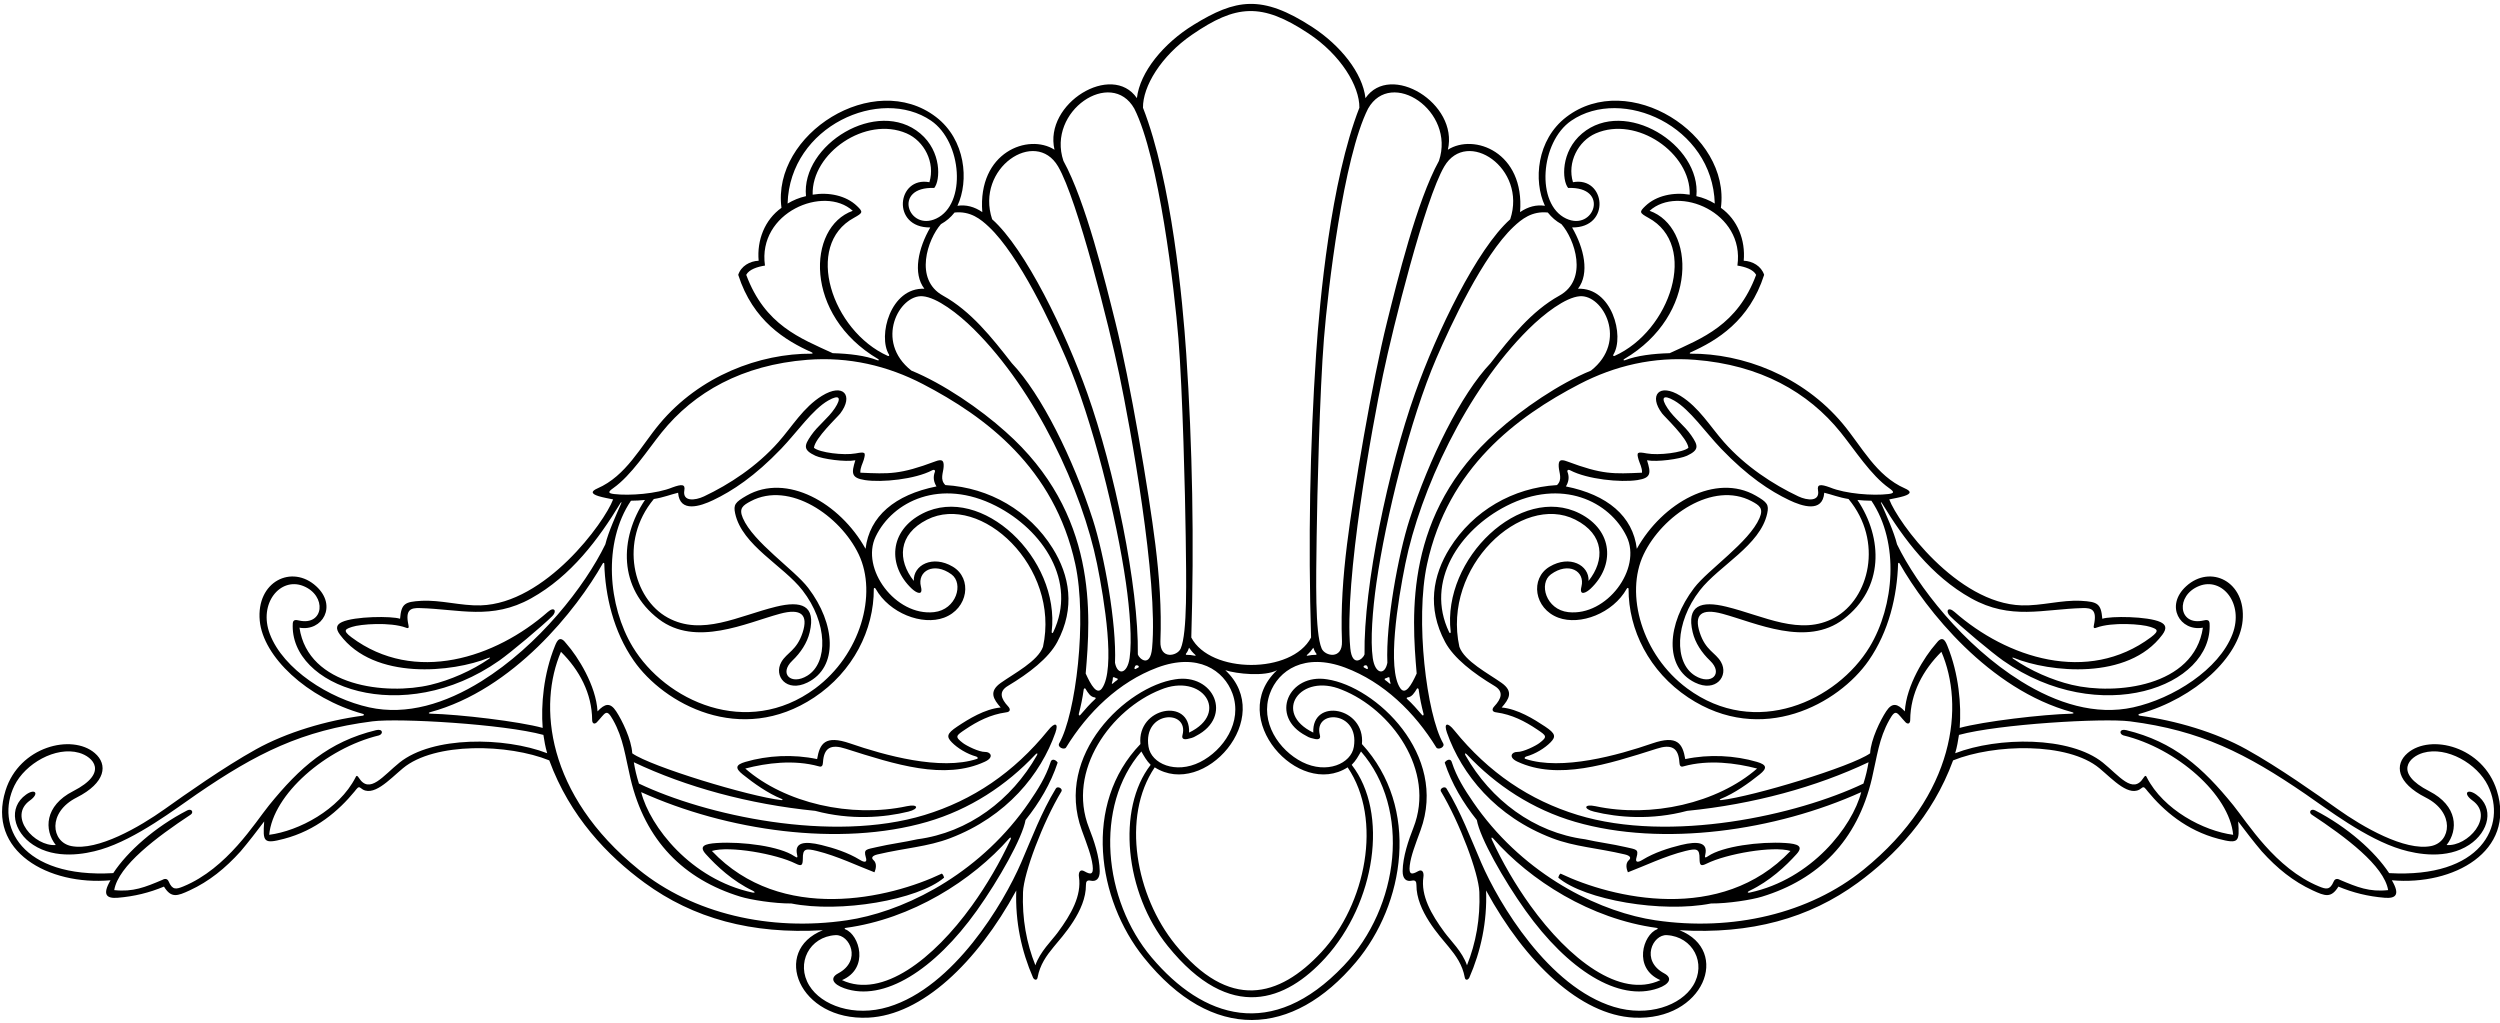 <?xml version="1.0" encoding="UTF-8"?>
<svg xmlns="http://www.w3.org/2000/svg" xmlns:xlink="http://www.w3.org/1999/xlink" width="528pt" height="216pt" viewBox="0 0 528 216" version="1.1">
<g id="surface1">
<path style=" stroke:none;fill-rule:nonzero;fill:rgb(0%,0%,0%);fill-opacity:1;" d="M 527.328 166.949 C 524.406 157.625 513.305 154.926 508.488 159.047 C 505.656 161.469 506.168 165.328 512.312 168.438 C 518.535 171.582 517.688 177.859 513.426 178.691 C 507.883 179.773 499.008 174.652 493.699 170.871 C 489.402 167.809 481.246 162.043 474.449 158.266 C 467.973 154.66 459.488 152.152 451.906 151.156 C 451.559 151.109 451.535 150.855 451.863 150.766 C 463.773 147.434 472.938 138.641 473.641 131.094 C 474.41 122.785 466.832 119.129 461.711 123.82 C 457.176 127.973 460.457 133.422 465.254 132.566 C 463.402 145.047 446.816 146.844 437.586 144.641 C 433.414 143.645 428.84 141.652 425.195 139.129 C 424.898 138.926 424.965 138.797 425.316 138.941 C 432.812 141.996 449.465 143.777 456.691 134.051 C 457.707 132.688 457.426 131.91 456.273 131.375 C 453.629 130.148 445.73 130.086 444.008 130.684 C 443.742 127.484 443.008 127.094 439.531 126.895 C 435.426 126.664 431.172 127.98 426.988 127.855 C 413.297 127.445 400.859 110.387 399.008 105.477 C 399.992 105.27 401.117 105.082 402.086 104.785 C 403.746 104.27 403.625 103.723 402.312 103.148 C 396.234 100.492 393.234 94.344 389.203 89.516 C 380.711 79.344 368.027 74.633 357.035 74.695 C 356.82 74.695 356.828 74.516 357.047 74.418 C 362.629 71.922 369.48 67.77 372.586 58.047 C 371.996 56.203 370.137 55.141 368.273 55.066 C 368.664 50.715 366.98 46.402 363.453 43.895 C 365.516 28.297 343.945 14.652 330.812 24.711 C 324.547 29.508 323.82 38.199 326.289 43.465 C 324.484 43.191 322.734 43.641 321.039 44.797 C 322.039 32.09 311.277 28.109 305.789 31.625 C 308.078 21.824 293.625 13.082 288.387 20.727 C 287.773 15.402 283.109 9.586 277.152 5.711 C 266.438 -1.262 260.934 -0.188 252.066 5.258 C 245.77 9.125 240.75 15.191 240.113 20.727 C 234.875 13.082 220.422 21.824 222.711 31.625 C 217.223 28.109 206.465 32.09 207.461 44.797 C 205.766 43.641 204.016 43.191 202.211 43.465 C 204.68 38.199 203.953 29.508 197.688 24.711 C 184.555 14.652 162.984 28.297 165.047 43.895 C 161.52 46.402 159.836 50.715 160.227 55.066 C 158.363 55.141 156.504 56.203 155.914 58.047 C 159.02 67.77 165.871 71.922 171.453 74.418 C 171.672 74.516 171.68 74.695 171.465 74.695 C 160.473 74.633 147.789 79.344 139.297 89.516 C 135.266 94.344 132.266 100.492 126.188 103.148 C 124.875 103.723 124.754 104.27 126.414 104.785 C 127.383 105.082 128.508 105.27 129.492 105.477 C 127.641 110.387 115.203 127.445 101.512 127.855 C 97.328 127.98 93.074 126.664 88.969 126.895 C 85.492 127.094 84.758 127.484 84.492 130.684 C 82.77 130.086 74.871 130.148 72.227 131.375 C 71.074 131.91 70.793 132.688 71.805 134.051 C 79.035 143.777 95.688 141.996 103.184 138.941 C 103.535 138.797 103.602 138.926 103.305 139.129 C 99.66 141.652 95.086 143.645 90.914 144.641 C 81.684 146.844 65.098 145.047 63.246 132.566 C 68.043 133.422 71.324 127.973 66.789 123.82 C 61.668 119.129 54.09 122.785 54.859 131.094 C 55.562 138.641 64.727 147.434 76.637 150.766 C 76.965 150.855 76.941 151.109 76.594 151.156 C 69.012 152.152 60.527 154.66 54.047 158.266 C 47.254 162.043 39.098 167.809 34.801 170.871 C 29.492 174.652 20.617 179.773 15.074 178.691 C 10.812 177.859 9.965 171.582 16.188 168.438 C 22.332 165.328 22.844 161.469 20.012 159.047 C 15.195 154.926 4.094 157.625 1.172 166.949 C -2.848 179.785 10.277 187.082 23.34 185.914 C 21.527 189.016 22.535 189.797 24.863 189.609 C 28.367 189.328 31.562 188.531 34.629 187.25 C 36.168 189.746 37.445 189.258 40.066 188.047 C 44.16 186.156 47.582 183.391 50.82 179.801 C 52.426 177.918 54.348 175.41 55.797 173.488 C 55.477 177.832 55.664 178.289 59.945 177.168 C 66.758 175.387 71.555 171.203 74.879 167.164 C 75.445 166.477 75.68 166.004 76.172 166.426 C 78.699 168.598 82.211 164.656 85.094 162.258 C 91.805 156.676 107.422 157.117 116.008 160.594 C 120.371 172.477 128.34 180.742 136.129 186.438 C 146.402 193.953 158.734 197.359 173.789 196.461 C 162.863 200.793 168.652 215.637 183.398 214.926 C 194.68 214.387 206.32 203.359 214.637 188.07 C 214.398 194.695 215.734 200.891 218.203 206.535 C 218.598 207.125 219.062 206.992 219.145 206.418 C 219.637 203.758 220.992 201.859 222.539 199.984 C 224.422 197.699 229.383 192.348 229.348 186.926 C 229.344 186.203 229.559 185.824 230.328 185.996 C 231.48 186.254 232.277 185.621 232.262 183.984 C 232.23 180.957 231.016 177.426 230 174.855 C 225.199 162.699 234.754 149.766 245.086 145.68 C 253.863 141.992 259.863 150.523 251.133 154.723 C 251.473 147.305 240.117 149.316 240.859 157.145 C 228.629 169.852 231.762 190 241.578 202.227 C 256.059 220.262 273.035 219.062 286.379 203.199 C 296.66 190.977 299.996 170.625 287.641 157.145 C 288.383 149.316 277.027 147.305 277.367 154.723 C 268.637 150.523 274.637 141.992 283.414 145.68 C 293.746 149.766 303.301 162.699 298.5 174.855 C 297.484 177.426 296.27 180.957 296.238 183.984 C 296.223 185.621 297.02 186.254 298.172 185.996 C 298.941 185.824 299.156 186.203 299.152 186.926 C 299.117 192.348 304.078 197.699 305.965 199.984 C 307.508 201.859 308.863 203.758 309.355 206.418 C 309.438 206.992 309.902 207.125 310.297 206.535 C 312.766 200.891 314.102 194.695 313.863 188.07 C 322.18 203.359 333.82 214.387 345.102 214.926 C 359.848 215.637 365.637 200.793 354.711 196.461 C 369.766 197.359 382.098 193.953 392.371 186.438 C 400.16 180.742 408.129 172.477 412.492 160.594 C 421.078 157.117 436.695 156.676 443.406 162.258 C 446.289 164.656 449.801 168.598 452.328 166.426 C 452.82 166.004 453.055 166.477 453.621 167.164 C 456.945 171.203 461.742 175.387 468.555 177.168 C 472.836 178.289 473.023 177.832 472.703 173.488 C 474.152 175.41 476.074 177.918 477.68 179.801 C 480.914 183.391 484.34 186.156 488.434 188.047 C 491.055 189.258 492.332 189.746 493.871 187.25 C 496.938 188.531 500.133 189.328 503.637 189.609 C 505.965 189.797 506.973 189.016 505.16 185.914 C 518.223 187.082 531.348 179.785 527.328 166.949 Z M 416.32 126.367 C 424.668 131.016 431.449 128.645 439.883 128.426 C 441.695 128.383 442.953 128.703 442.238 131.992 C 442.125 132.512 442.156 132.816 442.754 132.566 C 446.105 131.328 452.41 131.809 454.148 132.402 C 455.457 132.848 456.281 133.094 454.281 134.586 C 440.902 144.582 423.801 138.922 412.789 129.234 C 411.41 128.02 410.836 129.094 411.832 130.098 C 413.871 132.148 420.734 137.891 423.055 139.516 C 443.438 153.812 467.449 145.023 466.664 131.625 C 466.586 130.793 465.93 130.918 465.387 131.043 C 460.043 132.273 459.395 125.754 464.473 123.754 C 469.312 121.844 473.973 127.441 471.504 133.918 C 468.664 141.383 458.977 147.531 450.535 149.395 C 442.617 151.145 434.395 148.586 426.84 143.887 C 414.688 136.32 404.934 123.793 400.652 114.965 C 400.004 112.305 398.324 108.664 397.344 106.414 C 397.137 105.945 397.27 105.938 397.527 106.355 C 402.055 113.812 407.871 121.664 416.32 126.367 Z M 335.953 124.309 C 341.008 119.523 340.824 112.078 333.617 108.434 C 321.195 102.148 304.551 117.938 306.383 133.406 C 306.426 133.754 306.203 133.824 306.055 133.516 C 300.926 122.82 308.266 111.891 318.164 106.848 C 329.863 100.891 339.965 105.875 343.547 113.309 C 346.82 120.105 339.352 130.172 331.234 129.285 C 326.492 128.766 324.918 123.223 327.555 121.301 C 331.254 118.598 334.832 120.59 334 123.895 C 333.473 125.992 335.023 125.191 335.953 124.309 Z M 330.719 102.734 C 331.234 101.891 331.516 100.863 331.055 99.664 C 330.926 99.336 331.191 99.09 331.641 99.336 C 335.25 101.227 342.227 101.941 345.82 101.395 C 348.793 100.941 348.676 99.887 347.852 97.207 C 349.945 97.625 354.797 96.949 356.293 96.25 C 358.934 95.016 358.66 94.102 357.215 91.988 C 355.73 89.82 353.637 88.402 352.191 86.23 C 350.723 84.027 351.156 83.199 353.605 84.605 C 356.887 86.488 360.184 91.297 363.484 94.742 C 369.109 100.609 373.82 103.691 377.891 105.633 C 380.582 106.918 384.957 108.379 385.285 104.066 C 386.777 104.418 388.387 105.074 390.41 105.391 C 397.836 114.34 394.766 126.441 387.484 130.441 C 380.246 134.418 372.578 130.09 364.609 128.137 C 359.273 126.832 356.137 127.797 357.492 133.527 C 358.027 135.793 359.418 137.867 361.152 139.523 C 364.07 142.301 361.395 144.801 357.992 142.707 C 353.535 139.965 353.703 131.516 359.008 124.684 C 363.07 119.449 371.773 115.191 373.234 108.445 C 373.633 106.598 373.254 106.078 370.82 104.68 C 362.387 99.84 351.121 106.18 345.695 115.906 C 344.871 109.031 339.496 104.488 330.719 102.734 Z M 347.145 117.07 C 351.023 108.938 361.766 101.504 369.953 105.859 C 371.594 106.734 372.5 107.344 371.613 109.41 C 369.426 114.527 360.781 120.27 357.805 124.168 C 352.023 131.746 351.398 140.93 357.98 144.156 C 362.379 146.316 365.172 142.77 363.469 139.805 C 362.309 137.789 360.227 137.41 358.988 133.605 C 357.758 129.84 359.266 128.402 363.801 129.633 C 370.902 131.559 381.555 136.711 389.363 130.762 C 397.895 124.266 397.723 113.703 392.285 105.59 C 393.234 105.684 394.086 105.746 395.242 105.754 C 401.234 114.641 400.074 128.012 394.867 136.629 C 388.004 147.98 370.762 156.082 356.332 145.398 C 346.785 138.332 343.125 125.492 347.145 117.07 Z M 366.938 56.09 C 368.535 56.34 370.285 56.891 370.898 58.047 C 366.938 68.691 359.484 71.426 352.633 74.59 C 349.137 74.691 345.734 75.09 343.172 76.086 C 342.828 76.18 342.789 75.98 343.066 75.816 C 358.75 66.562 358.078 47.965 348.398 44.523 C 354.461 39.016 368.559 44.848 366.938 56.09 Z M 333.27 60.984 C 335.754 57.758 334.57 52.422 332.023 48.039 C 340.336 48.141 339.086 37.191 332.211 38.484 C 330.945 34.324 333.297 29.785 337.027 28.168 C 345.68 24.414 357.125 32.336 356.867 41.113 C 353.438 40.539 349.801 41.305 347.504 43.508 C 346.184 44.773 346.234 44.941 348.133 45.996 C 358.828 51.785 352.777 69.902 340.996 75.168 C 340.773 75.266 340.617 75.098 340.742 74.895 C 343.16 70.984 340.43 60.676 333.27 60.984 Z M 299.203 142.246 C 298.059 144.77 296.809 146.871 295.75 145.367 C 292.891 141.293 295.234 126.828 296.809 119.066 C 299.934 103.684 309.613 82.613 322.844 69.5 C 326.141 66.234 330.629 62.809 333.637 62.566 C 338.578 62.164 343.887 72.086 336.012 78.273 C 329.309 81.02 321.508 86.348 316.137 91.172 C 296.598 108.449 298.137 129.84 299.203 142.246 Z M 299.617 145.602 C 299.883 147.516 300.223 149.105 300.648 150.75 C 300.727 151.051 300.531 151.227 300.355 151.02 C 299.344 149.844 298.27 148.609 297.141 147.586 C 297.02 147.477 297.125 147.309 297.281 147.293 C 298.188 147.207 298.711 146.348 299.258 145.445 C 299.352 145.293 299.59 145.402 299.617 145.602 Z M 331.852 25.492 C 342.523 18.188 361.688 26.59 362.16 42.992 C 360.984 42.289 359.734 41.758 358.277 41.426 C 359.34 30.559 343.188 20.57 334.141 28.188 C 329.602 32.012 329.871 38.086 331.191 39.699 C 340.074 39.355 336.699 48.965 330.754 46.156 C 324.324 43.121 325.301 29.98 331.852 25.492 Z M 326.895 44.883 C 327.77 45.961 328.57 46.66 329.781 47.344 C 332.562 50.5 335.523 59.016 329.336 62.441 C 323.43 65.711 319.043 71.273 314.805 76.703 C 308.574 83.246 301.824 96.91 297.691 109.742 C 295.297 117.184 292.656 131.617 293.012 139.984 C 292.473 142.723 290.422 142.379 289.93 139 C 289.387 135.277 289.887 128.805 290.699 123.129 C 292.652 109.445 297.789 88.594 303.355 75.68 C 306.41 68.598 313.215 53.98 319.652 47.906 C 321.379 46.277 323.535 44.539 326.895 44.883 Z M 293.441 144.332 C 293.105 144.039 292.812 143.801 292.523 143.609 C 292.398 143.523 292.41 143.336 292.535 143.297 C 292.746 143.238 292.949 143.16 293.145 143.055 C 293.262 142.992 293.461 143.035 293.461 143.141 C 293.457 143.465 293.516 143.816 293.637 144.141 C 293.746 144.434 293.645 144.508 293.441 144.332 Z M 318.961 46.309 C 311.941 52.547 303.461 70.086 298.848 83.094 C 293.203 99 287.988 123.742 288.188 138.211 C 287.93 139.117 285.582 141.148 285.18 136.891 C 283.836 122.652 289.844 89.895 292.098 79.145 C 294.188 69.164 300.922 42.16 305.031 35.156 C 309.828 26.98 322.535 35.516 318.961 46.309 Z M 288.664 141.293 C 288.484 141.176 288.301 141.102 288.109 140.992 C 287.914 140.922 287.934 140.637 288.199 140.551 C 288.438 140.441 288.707 140.547 288.75 140.668 C 288.797 140.793 288.848 140.914 288.898 141.035 C 288.965 141.184 288.797 141.375 288.664 141.293 Z M 288.938 22.941 C 293.785 14.34 307.445 23.41 303.906 33.977 C 299.203 42.516 295.074 59.469 292.934 68.039 C 289.832 80.461 285.852 103.949 284.488 114.996 C 283.656 121.746 283.148 128.539 283.422 135.441 C 283.574 139.367 279.832 138.602 279.133 136.965 C 277.703 133.629 277.961 122.508 278.078 113.289 C 278.188 104.664 278.727 82.527 279.621 71.48 C 280.445 61.262 283.715 33.266 288.938 22.941 Z M 277.934 138.301 C 277.387 138.289 276.73 138.359 276.137 138.488 C 275.98 138.523 275.934 138.41 276.051 138.309 C 276.594 137.844 277.047 137.281 277.371 136.797 C 277.531 137.281 277.715 137.684 277.992 138.016 C 278.086 138.129 278.066 138.305 277.934 138.301 Z M 251.742 7.34 C 261.055 0.941 266.438 0.496 276.336 7.051 C 283.164 11.574 287.156 18.18 287.102 22.754 C 281.035 38.289 278.715 63.547 277.965 74.719 C 276.656 94.293 276.281 114.305 276.898 134.645 C 272.844 142.406 255.617 142.328 251.602 134.645 C 252.219 114.305 251.844 94.293 250.535 74.719 C 249.785 63.547 247.465 38.289 241.398 22.754 C 241.344 18.277 245.172 11.852 251.742 7.34 Z M 269.711 141.547 C 258.953 151.617 274.234 168.727 284.621 162.062 C 292.113 173.117 288.426 191.051 279.078 201.098 C 270.121 210.727 259.609 213.531 248.223 199.488 C 239.906 189.227 236.773 172.547 243.879 162.062 C 254.266 168.727 269.547 151.617 258.789 141.547 C 261.18 142.32 267.074 142.949 269.711 141.547 Z M 252.363 138.488 C 251.77 138.359 251.113 138.289 250.566 138.301 C 250.434 138.305 250.414 138.129 250.508 138.016 C 250.789 137.684 250.969 137.281 251.129 136.797 C 251.453 137.281 251.91 137.844 252.449 138.309 C 252.566 138.41 252.52 138.523 252.363 138.488 Z M 239.566 22.941 C 244.785 33.266 248.055 61.262 248.879 71.48 C 249.773 82.527 250.312 104.664 250.422 113.289 C 250.539 122.508 250.797 133.629 249.367 136.965 C 248.668 138.602 244.926 139.367 245.078 135.441 C 245.352 128.539 244.844 121.746 244.012 114.996 C 242.648 103.949 238.668 80.461 235.566 68.039 C 233.426 59.469 229.297 42.516 224.594 33.977 C 221.055 23.41 234.715 14.34 239.566 22.941 Z M 223.469 35.156 C 227.578 42.16 234.312 69.164 236.402 79.145 C 238.656 89.895 244.664 122.652 243.32 136.891 C 242.918 141.148 240.57 139.117 240.312 138.211 C 240.512 123.742 235.297 99 229.652 83.094 C 225.039 70.086 216.559 52.547 209.539 46.309 C 205.965 35.516 218.672 26.98 223.469 35.156 Z M 240.391 140.992 C 240.199 141.102 240.016 141.176 239.836 141.293 C 239.703 141.375 239.535 141.184 239.602 141.035 C 239.652 140.914 239.703 140.793 239.75 140.668 C 239.793 140.547 240.066 140.441 240.301 140.551 C 240.566 140.637 240.586 140.922 240.391 140.992 Z M 208.848 47.906 C 215.285 53.98 222.09 68.598 225.145 75.68 C 230.711 88.594 235.848 109.445 237.801 123.129 C 238.613 128.805 239.113 135.277 238.57 139 C 238.078 142.379 236.027 142.723 235.488 139.984 C 235.844 131.617 233.203 117.184 230.809 109.742 C 226.676 96.91 219.926 83.246 213.695 76.703 C 209.457 71.273 205.07 65.711 199.164 62.441 C 192.977 59.016 195.938 50.5 198.719 47.344 C 199.93 46.66 200.73 45.961 201.605 44.883 C 204.965 44.539 207.121 46.277 208.848 47.906 Z M 235.977 143.609 C 235.688 143.801 235.395 144.039 235.059 144.332 C 234.855 144.508 234.754 144.434 234.863 144.141 C 234.984 143.816 235.043 143.465 235.039 143.141 C 235.039 143.035 235.238 142.992 235.355 143.055 C 235.551 143.16 235.754 143.238 235.965 143.297 C 236.09 143.336 236.102 143.523 235.977 143.609 Z M 229.297 142.246 C 230.363 129.84 231.902 108.449 212.363 91.172 C 206.992 86.348 199.191 81.02 192.488 78.273 C 184.613 72.086 189.922 62.164 194.863 62.566 C 197.871 62.809 202.359 66.234 205.652 69.5 C 218.887 82.613 228.566 103.684 231.691 119.066 C 233.266 126.828 235.609 141.293 232.75 145.367 C 231.691 146.871 230.441 144.77 229.297 142.246 Z M 231.359 147.586 C 230.23 148.609 229.156 149.844 228.145 151.02 C 227.969 151.227 227.773 151.051 227.852 150.75 C 228.277 149.105 228.617 147.516 228.883 145.602 C 228.91 145.402 229.148 145.293 229.242 145.445 C 229.789 146.348 230.312 147.207 231.219 147.293 C 231.375 147.309 231.48 147.477 231.359 147.586 Z M 187.758 74.895 C 187.883 75.098 187.727 75.266 187.504 75.168 C 175.723 69.902 169.672 51.785 180.367 45.996 C 182.266 44.941 182.316 44.773 180.996 43.508 C 178.699 41.305 175.062 40.539 171.633 41.113 C 171.375 32.336 182.82 24.414 191.473 28.168 C 195.203 29.785 197.555 34.324 196.289 38.484 C 189.414 37.191 188.164 48.141 196.477 48.039 C 193.93 52.422 192.746 57.758 195.23 60.984 C 188.07 60.676 185.34 70.984 187.758 74.895 Z M 196.648 25.492 C 203.199 29.98 204.176 43.121 197.746 46.156 C 191.801 48.965 188.426 39.355 197.309 39.699 C 198.629 38.086 198.898 32.012 194.359 28.188 C 185.312 20.57 169.16 30.559 170.223 41.426 C 168.766 41.758 167.516 42.289 166.34 42.992 C 166.812 26.59 185.977 18.188 196.648 25.492 Z M 157.602 58.047 C 158.215 56.891 159.965 56.34 161.562 56.09 C 159.945 44.848 174.039 39.016 180.102 44.523 C 170.422 47.965 169.75 66.562 185.434 75.816 C 185.711 75.98 185.672 76.18 185.328 76.086 C 182.766 75.09 179.363 74.691 175.867 74.59 C 169.016 71.426 161.562 68.691 157.602 58.047 Z M 56.996 133.918 C 54.527 127.441 59.188 121.844 64.027 123.754 C 69.102 125.754 68.457 132.273 63.113 131.043 C 62.57 130.918 61.914 130.793 61.836 131.625 C 61.051 145.023 85.062 153.812 105.445 139.516 C 107.766 137.891 114.629 132.148 116.668 130.098 C 117.664 129.094 117.09 128.02 115.711 129.234 C 104.699 138.922 87.598 144.582 74.219 134.586 C 72.219 133.094 73.043 132.848 74.352 132.402 C 76.09 131.809 82.395 131.328 85.746 132.566 C 86.344 132.816 86.375 132.512 86.262 131.992 C 85.543 128.703 86.801 128.383 88.617 128.426 C 97.051 128.645 103.832 131.016 112.18 126.367 C 120.629 121.664 126.445 113.812 130.973 106.355 C 131.23 105.938 131.363 105.945 131.156 106.414 C 130.176 108.664 128.496 112.305 127.848 114.965 C 123.566 123.793 113.812 136.32 101.66 143.887 C 94.105 148.586 85.883 151.145 77.965 149.395 C 69.523 147.531 59.836 141.383 56.996 133.918 Z M 172.207 96.25 C 173.703 96.949 178.555 97.625 180.648 97.207 C 179.824 99.887 179.707 100.941 182.68 101.395 C 186.273 101.941 193.25 101.227 196.859 99.336 C 197.309 99.09 197.574 99.336 197.445 99.664 C 196.984 100.863 197.266 101.891 197.781 102.734 C 189.004 104.488 183.629 109.031 182.805 115.906 C 177.379 106.18 166.113 99.84 157.68 104.68 C 155.246 106.078 154.867 106.598 155.266 108.445 C 156.727 115.191 165.43 119.449 169.492 124.684 C 174.797 131.516 174.965 139.965 170.508 142.707 C 167.105 144.801 164.43 142.301 167.348 139.523 C 169.082 137.867 170.473 135.793 171.008 133.527 C 172.363 127.797 169.227 126.832 163.891 128.137 C 155.922 130.09 148.254 134.418 141.016 130.441 C 133.734 126.441 130.664 114.34 138.09 105.391 C 140.113 105.074 141.723 104.418 143.215 104.066 C 143.543 108.379 147.918 106.918 150.609 105.633 C 154.68 103.691 159.391 100.609 165.016 94.742 C 168.316 91.297 171.613 86.488 174.895 84.605 C 177.344 83.199 177.777 84.027 176.309 86.23 C 174.863 88.402 172.77 89.82 171.285 91.988 C 169.84 94.102 169.566 95.016 172.207 96.25 Z M 194.883 108.434 C 187.676 112.078 187.492 119.523 192.547 124.309 C 193.477 125.191 195.027 125.992 194.5 123.895 C 193.668 120.59 197.246 118.598 200.945 121.301 C 203.582 123.223 202.008 128.766 197.266 129.285 C 189.148 130.172 181.68 120.105 184.953 113.309 C 188.535 105.875 198.637 100.891 210.336 106.848 C 220.234 111.891 227.574 122.82 222.445 133.516 C 222.297 133.824 222.074 133.754 222.117 133.406 C 223.949 117.938 207.305 102.148 194.883 108.434 Z M 139.137 130.762 C 146.945 136.711 157.598 131.559 164.699 129.633 C 169.234 128.402 170.742 129.84 169.512 133.605 C 168.273 137.41 166.191 137.789 165.031 139.805 C 163.328 142.77 166.121 146.316 170.52 144.156 C 177.102 140.93 176.477 131.746 170.695 124.168 C 167.719 120.27 159.074 114.527 156.887 109.41 C 156 107.344 156.906 106.734 158.547 105.859 C 166.734 101.504 177.477 108.938 181.355 117.07 C 185.375 125.492 181.715 138.332 172.168 145.398 C 157.738 156.082 140.496 147.98 133.633 136.629 C 128.426 128.012 127.266 114.641 133.258 105.754 C 134.414 105.746 135.266 105.684 136.215 105.59 C 130.777 113.703 130.605 124.266 139.137 130.762 Z M 84.383 161.055 C 80.953 163.805 78.059 167.844 75.805 164.297 C 75.527 163.863 75.309 163.645 75.086 164.199 C 71.59 171.027 63.113 175.492 56.855 176.312 C 57.645 167.801 68.766 158.043 80.055 155.312 C 80.984 154.996 80.898 153.852 79.418 154.211 C 69.375 156.656 63.312 162.078 56.832 170.066 C 53.855 173.734 47.977 183.402 38.738 187.207 C 37.184 187.844 36.418 188.008 35.621 186.168 C 35.371 185.586 34.879 185.492 34.277 185.836 C 30.656 187.371 28.082 188.426 24.125 187.992 C 24.984 182.832 33.125 176.773 40.27 172.051 C 40.949 171.602 40.516 170.691 39.562 171.145 C 32.715 174.672 26.914 179.84 23.918 184.402 C 4.484 185.523 -1.062 174.336 3.047 165.918 C 5.305 161.293 11.746 157.57 16.715 158.992 C 19.668 159.836 23.031 163.215 15.441 167.098 C 9.406 170.184 9.277 175.285 11.777 178.469 C 7.312 178.84 1.59 172.453 6.32 169.059 C 8.371 167.59 7.438 166.441 5.508 167.816 C 1.637 170.574 2.809 175.672 7.004 178.43 C 11.734 181.539 17.895 180.438 21.32 179.41 C 28.82 177.16 37.113 170.773 41.59 167.707 C 54.141 159.109 63.738 154.258 78.652 152.348 C 84.27 151.629 106.406 152.93 114.766 155.211 C 114.961 156.465 115.16 157.707 115.566 159.082 C 106.523 155.602 91.367 155.453 84.383 161.055 Z M 114.613 153.734 C 109.637 152.359 97.055 150.875 90.93 150.727 C 90.469 150.715 90.461 150.52 90.852 150.414 C 108.438 145.664 121.785 128.762 127.312 118.988 C 127.414 118.809 127.621 118.844 127.625 119.039 C 127.824 125.828 129.547 133.344 133.852 139.531 C 140.156 148.605 156.406 157.633 171.961 147.301 C 180.172 141.848 184.586 133.016 184.547 124.383 C 184.547 124.102 184.789 124.09 184.938 124.348 C 187.836 129.527 194.762 132.16 199.371 130.457 C 204.5 128.555 205.406 122.168 201.223 119.68 C 196.98 117.152 192.84 119.344 192.996 122.688 C 189.52 118.324 189.613 112.875 195.793 109.75 C 207.117 104.023 223.98 119.711 220.281 136.602 C 219.195 139.641 214.188 142.223 211.359 144.23 C 208.785 146.059 209.797 147.656 211.344 149.422 C 207.996 149.723 204.516 151.887 202.172 153.449 C 199.93 154.941 199.871 155.598 201.02 156.777 C 202.234 158.02 204.254 159.25 206.156 159.773 C 206.496 159.867 206.629 160.184 206.34 160.277 C 198.656 162.82 186.785 159.508 179.527 157.004 C 174.227 155.176 173.129 157.059 172.574 160.32 C 167.535 159.254 162.109 159.539 157.434 160.91 C 155.371 161.516 155.188 162.215 156.848 163.547 C 159.207 165.441 162.18 167.555 165.043 168.711 C 165.359 168.84 165.379 169.027 165.008 168.984 C 158.242 168.219 137.453 161.906 133.531 159.102 C 133.367 156.145 131.371 152.113 130.133 150.223 C 128.867 148.297 127.746 148.582 126.199 150.242 C 125.898 144.785 122.023 138.656 119.652 135.98 C 118.293 134.129 117.699 135.176 117.199 136.434 C 114.789 142.359 114.238 148.859 114.613 153.734 Z M 249.738 155.262 C 249.559 155.945 249.902 156.23 250.738 156.086 C 251.398 155.926 251.953 155.848 252.621 155.418 C 260.523 151.348 256.332 142.125 248.18 143.477 C 237.941 145.031 222.629 159.344 228.477 175.344 C 229.621 178.48 230.504 180.727 230.758 182.773 C 231.012 184.82 230.281 184.734 229.023 184.012 C 228.09 183.473 227.738 184.289 227.875 185.199 C 228.465 189.16 226.227 193.105 223.41 196.918 C 222.09 198.711 219.664 200.992 218.672 203.867 C 216.797 199.18 215.844 194.031 216.062 188.391 C 216.215 184.414 220.203 173.746 224.199 167.098 C 224.465 166.523 223.332 165.926 222.984 166.551 C 219.945 171.555 217.938 176.945 215.656 182.219 C 211.961 190.773 201.469 208.457 187.645 212.652 C 180.359 214.863 173.492 212.344 170.922 208.156 C 168.039 203.469 170.938 197.816 176.465 197.5 C 179.461 197.328 182.078 202.879 177.023 205.574 C 175.152 206.57 175.953 207.883 178.293 208.715 C 186.641 211.676 197.375 204.828 206.297 192.328 C 210.953 185.805 215.93 176.965 216.594 173.191 C 219.496 169.547 221.926 165.492 223.379 161.062 C 223.023 160.477 222.082 160.043 221.848 161.062 C 220.867 164.082 219.223 166.707 217.34 169.453 C 216.754 170.309 216.145 171.148 215.516 171.965 C 204.926 185.773 189.898 192.738 178.879 194.363 C 162.539 196.773 146.336 192.922 134.922 183.672 C 115.27 167.75 113.652 148.836 118.477 137.66 C 122.359 141.504 125.023 146.441 125.062 152.047 C 125.062 152.723 125.457 153.066 126.004 152.594 C 127.895 150.613 128.02 149.457 129.473 152.051 C 131.684 155.992 132.051 159.73 133.164 164.449 C 136.254 177.574 144.418 185.723 156.383 189.379 C 158.531 190.039 163.512 190.84 167.125 190.816 C 177.441 192.871 193.84 190.082 199.387 185.367 C 199.309 185.016 199.152 184.66 198.914 184.504 C 187.996 189.727 165.012 195.199 150.348 179.723 C 154.027 178.59 163.914 180.336 168.035 182.387 C 169.297 183.012 169.531 182.793 169.559 181.375 C 169.531 179.25 170.117 179.129 172.531 179.723 C 176.812 180.777 181.254 182.926 184.688 184.23 C 184.953 183.609 185.309 182.387 184.473 181.648 C 183.984 181.219 184.137 180.742 185.316 180.457 C 191.23 179.07 195.895 178.848 200.664 177.031 C 212.645 172.469 219.809 163.508 222.895 154.758 C 223.637 152.656 222.762 152.473 221.344 154.266 C 214.121 163.176 205.434 169.027 195.266 172.129 C 175.645 178.109 148.941 172.172 134.941 165.492 C 134.406 163.781 134.137 162.594 133.863 160.984 C 144.875 166.207 158.145 169.855 172.184 171.254 C 179.664 173.258 186.77 172.668 191.852 171.414 C 194.172 170.844 193.965 169.75 191.547 170.266 C 179.73 172.801 165.789 169.629 157.402 162.316 C 161.91 161.141 167.664 160.391 172.926 161.848 C 173.629 162.086 173.777 161.617 173.816 160.977 C 174.012 157.879 175.531 157.125 178.613 158.129 C 189.086 161.457 199.461 164.836 208.004 160.871 C 210.059 159.922 209.184 158.777 208.062 158.809 C 206.77 158.84 204.129 157.508 203.387 156.941 C 201.582 155.566 201.898 155.383 203.863 154.059 C 206.449 152.32 209.191 150.91 212.449 150.457 C 213.363 150.379 213.5 149.816 212.914 149.191 C 211.391 147.555 210.867 146.059 212.867 144.863 C 217.312 142.199 221.457 139.023 223.289 135.598 C 227.168 128.352 225.898 121.52 222.305 115.766 C 217.371 107.871 208.965 103 199.664 102.449 C 198.453 101.293 199.219 99.859 199.297 98.598 C 199.383 97.199 198.953 96.914 197.547 97.441 C 190.043 100.258 187.789 100.098 181.707 99.832 C 181.652 98.773 182.195 97.906 182.426 97.109 C 182.895 95.473 182.727 95.391 180.711 95.762 C 178.188 96.219 173.078 95.59 171.906 94.578 C 172.105 92.543 176.898 88.07 177.461 87.328 C 180.336 83.539 178.133 80.781 173.578 83.609 C 169.652 86.047 167.34 90.047 164.398 93.371 C 159.82 98.539 154.027 102.312 148.688 104.836 C 146.766 105.742 144.098 105.988 144.535 103.547 C 144.766 102.246 143.984 102.227 142.016 102.941 C 138.73 104.305 132.926 104.73 129.719 104.344 C 128.387 104.184 128.375 103.898 129.516 103.094 C 133.367 100.371 136.715 95.09 139.75 91.32 C 146.613 82.801 156.766 77.07 170.512 75.992 C 179.246 75.309 187.441 77.23 194.914 81.117 C 208.133 87.992 222.672 98.777 227.098 119.125 C 229.664 130.926 227.184 150.859 223.73 156.949 C 223.199 157.793 224.73 158.457 225.141 157.887 C 229.699 150.453 236.289 144.035 244.426 140.992 C 252.977 137.793 258.508 141.555 260.297 146.469 C 262.488 152.488 258.367 158.48 253.445 160.953 C 248.297 163.535 243.145 161.297 242.566 157.719 C 241.328 150.051 251.191 149.73 249.738 155.262 Z M 178.594 195.973 C 192.566 194.086 205.352 185.953 213.148 177.074 C 213.43 176.754 213.613 176.906 213.43 177.305 C 211.211 182.082 208.461 186.848 205.254 191.297 C 197.16 202.527 186.332 210.992 177.828 207.004 C 183.68 204.48 181.469 197.395 178.547 196.281 C 178.32 196.195 178.34 196.008 178.594 195.973 Z M 182.863 181.066 C 183.199 182.125 182.664 182.258 181.566 181.574 C 179.117 180.074 176.113 179.105 173.465 178.461 C 169.816 177.578 167.77 177.934 168.34 180.469 C 168.461 181.008 168.516 181.348 167.754 180.82 C 164.727 178.762 156.91 177.695 151.402 178.043 C 148.82 178.207 147.527 178.691 149.078 180.402 C 151.324 182.887 154.73 186.105 158.992 188.125 C 159.523 188.375 159.488 188.625 158.934 188.508 C 145.895 185.703 137.27 174.559 135.414 167.297 C 153.438 175.445 177.316 178.945 195.812 173.578 C 204.805 170.969 212.566 165.867 218.684 159.348 C 219.023 158.98 219.234 159.102 218.996 159.523 C 213.652 168.953 204.547 175.828 193.742 177.254 C 190.941 177.891 188.012 178.242 185.207 178.898 C 182.922 179.43 182.359 179.305 182.863 181.066 Z M 283.805 203.945 C 268.598 219.949 254.035 215.016 243.223 202.215 C 233.008 190.125 231.035 170.262 241.055 158.711 C 241.645 159.73 242.121 160.641 243.02 161.535 C 235.805 170.828 237.551 188.559 246.637 199.809 C 259.918 216.25 271.723 211.285 279.875 202.344 C 290.477 190.719 293.383 171.711 285.48 161.535 C 286.379 160.641 286.855 159.73 287.445 158.711 C 298.004 170.883 295.637 191.496 283.805 203.945 Z M 393.578 183.672 C 382.164 192.922 365.961 196.773 349.621 194.363 C 338.602 192.738 323.574 185.773 312.984 171.965 C 312.355 171.148 311.746 170.309 311.16 169.453 C 309.277 166.707 307.633 164.082 306.652 161.062 C 306.418 160.043 305.477 160.477 305.121 161.062 C 306.574 165.492 309.004 169.547 311.906 173.191 C 312.57 176.965 317.547 185.805 322.203 192.328 C 331.125 204.828 341.859 211.676 350.207 208.715 C 352.547 207.883 353.348 206.57 351.477 205.574 C 346.422 202.879 349.039 197.328 352.035 197.5 C 357.562 197.816 360.461 203.469 357.578 208.156 C 355.008 212.344 348.141 214.863 340.855 212.652 C 327.031 208.457 316.539 190.773 312.844 182.219 C 310.562 176.945 308.555 171.555 305.516 166.551 C 305.168 165.926 304.035 166.523 304.301 167.098 C 308.297 173.746 312.285 184.414 312.438 188.391 C 312.656 194.031 311.703 199.18 309.828 203.867 C 308.836 200.992 306.41 198.711 305.09 196.918 C 302.273 193.105 300.035 189.16 300.625 185.199 C 300.762 184.289 300.41 183.473 299.477 184.012 C 298.219 184.734 297.488 184.82 297.742 182.773 C 297.996 180.727 298.879 178.48 300.023 175.344 C 305.871 159.344 290.559 145.031 280.32 143.477 C 272.168 142.125 267.977 151.348 275.879 155.418 C 276.547 155.848 277.102 155.926 277.762 156.086 C 278.598 156.23 278.941 155.945 278.762 155.262 C 277.309 149.73 287.172 150.051 285.934 157.719 C 285.355 161.297 280.203 163.535 275.055 160.953 C 270.133 158.48 266.012 152.488 268.203 146.469 C 269.992 141.555 275.523 137.793 284.078 140.992 C 292.211 144.035 298.801 150.453 303.359 157.887 C 303.77 158.457 305.301 157.793 304.77 156.949 C 301.316 150.859 298.836 130.926 301.402 119.125 C 305.828 98.777 320.367 87.992 333.586 81.117 C 341.059 77.23 349.254 75.309 357.988 75.992 C 371.734 77.07 381.887 82.801 388.75 91.32 C 391.785 95.09 395.133 100.371 398.984 103.094 C 400.125 103.898 400.113 104.184 398.781 104.344 C 395.574 104.73 389.77 104.305 386.484 102.941 C 384.516 102.227 383.734 102.246 383.965 103.547 C 384.402 105.988 381.734 105.742 379.812 104.836 C 374.473 102.312 368.68 98.539 364.102 93.371 C 361.16 90.047 358.848 86.047 354.922 83.609 C 350.367 80.781 348.164 83.539 351.039 87.328 C 351.602 88.07 356.395 92.543 356.594 94.578 C 355.422 95.59 350.316 96.219 347.789 95.762 C 345.773 95.391 345.605 95.473 346.074 97.109 C 346.305 97.906 346.848 98.773 346.793 99.832 C 340.711 100.098 338.457 100.258 330.953 97.441 C 329.547 96.914 329.117 97.199 329.203 98.598 C 329.281 99.859 330.047 101.293 328.836 102.449 C 319.535 103 311.129 107.871 306.195 115.766 C 302.602 121.52 301.332 128.352 305.211 135.598 C 307.043 139.023 311.188 142.199 315.633 144.863 C 317.633 146.059 317.109 147.555 315.586 149.191 C 315 149.816 315.137 150.379 316.051 150.457 C 319.309 150.91 322.051 152.32 324.637 154.059 C 326.602 155.383 326.918 155.566 325.113 156.941 C 324.371 157.508 321.73 158.84 320.438 158.809 C 319.316 158.777 318.441 159.922 320.496 160.871 C 329.039 164.836 339.414 161.457 349.887 158.129 C 352.969 157.125 354.488 157.879 354.684 160.977 C 354.723 161.617 354.871 162.086 355.574 161.848 C 360.836 160.391 366.59 161.141 371.098 162.316 C 362.711 169.629 348.77 172.801 336.953 170.266 C 334.535 169.75 334.328 170.844 336.648 171.414 C 341.73 172.668 348.836 173.258 356.316 171.254 C 370.355 169.855 383.625 166.207 394.637 160.984 C 394.363 162.594 394.094 163.781 393.559 165.492 C 379.559 172.172 352.855 178.109 333.234 172.129 C 323.066 169.027 314.379 163.176 307.156 154.266 C 305.738 152.473 304.863 152.656 305.605 154.758 C 308.691 163.508 315.855 172.469 327.84 177.031 C 332.605 178.848 337.27 179.07 343.184 180.457 C 344.363 180.742 344.516 181.219 344.027 181.648 C 343.191 182.387 343.547 183.609 343.812 184.23 C 347.246 182.926 351.688 180.777 355.969 179.723 C 358.383 179.129 358.969 179.25 358.941 181.375 C 358.969 182.793 359.203 183.012 360.465 182.387 C 364.59 180.336 374.473 178.59 378.152 179.723 C 363.488 195.199 340.504 189.727 329.586 184.504 C 329.348 184.66 329.191 185.016 329.113 185.367 C 334.66 190.082 351.059 192.871 361.375 190.816 C 364.988 190.84 369.969 190.039 372.117 189.379 C 384.082 185.723 392.246 177.574 395.34 164.449 C 396.449 159.73 396.816 155.992 399.027 152.051 C 400.48 149.457 400.605 150.613 402.496 152.594 C 403.043 153.066 403.438 152.723 403.438 152.047 C 403.477 146.441 406.141 141.504 410.023 137.66 C 414.848 148.836 413.23 167.75 393.578 183.672 Z M 349.953 196.281 C 347.031 197.395 344.82 204.48 350.672 207.004 C 342.168 210.992 331.34 202.527 323.246 191.297 C 320.039 186.848 317.289 182.082 315.07 177.305 C 314.887 176.906 315.07 176.754 315.352 177.074 C 323.148 185.953 335.934 194.086 349.906 195.973 C 350.16 196.008 350.18 196.195 349.953 196.281 Z M 377.098 178.043 C 371.59 177.695 363.773 178.762 360.746 180.82 C 359.984 181.348 360.039 181.008 360.16 180.469 C 360.73 177.934 358.684 177.578 355.035 178.461 C 352.387 179.105 349.383 180.074 346.934 181.574 C 345.836 182.258 345.301 182.125 345.637 181.066 C 346.141 179.305 345.578 179.43 343.293 178.898 C 340.488 178.242 337.559 177.891 334.758 177.254 C 323.953 175.828 314.848 168.953 309.504 159.523 C 309.266 159.102 309.477 158.98 309.816 159.348 C 315.934 165.867 323.695 170.969 332.688 173.578 C 351.184 178.945 375.062 175.445 393.09 167.297 C 391.23 174.559 382.605 185.703 369.566 188.508 C 369.012 188.625 368.977 188.375 369.508 188.125 C 373.77 186.105 377.176 182.887 379.422 180.402 C 380.973 178.691 379.68 178.207 377.098 178.043 Z M 411.301 136.434 C 410.801 135.176 410.207 134.129 408.848 135.98 C 406.477 138.656 402.602 144.785 402.301 150.242 C 400.754 148.582 399.633 148.297 398.367 150.223 C 397.129 152.113 395.133 156.145 394.969 159.102 C 391.047 161.906 370.258 168.219 363.492 168.984 C 363.121 169.027 363.141 168.84 363.457 168.711 C 366.32 167.555 369.293 165.441 371.652 163.547 C 373.312 162.215 373.129 161.516 371.066 160.91 C 366.391 159.539 360.965 159.254 355.926 160.32 C 355.371 157.059 354.273 155.176 348.973 157.004 C 341.715 159.508 329.844 162.82 322.164 160.277 C 321.871 160.184 322.004 159.867 322.344 159.773 C 324.246 159.25 326.266 158.02 327.48 156.777 C 328.629 155.598 328.57 154.941 326.328 153.449 C 323.984 151.887 320.504 149.723 317.156 149.422 C 318.703 147.656 319.715 146.059 317.141 144.23 C 314.312 142.223 309.305 139.641 308.219 136.602 C 304.52 119.711 321.383 104.023 332.707 109.75 C 338.887 112.875 338.98 118.324 335.504 122.688 C 335.66 119.344 331.52 117.152 327.277 119.68 C 323.094 122.168 324 128.555 329.129 130.457 C 333.738 132.16 340.664 129.527 343.562 124.348 C 343.711 124.09 343.953 124.102 343.953 124.383 C 343.914 133.016 348.328 141.848 356.539 147.301 C 372.094 157.633 388.344 148.605 394.648 139.531 C 398.953 133.344 400.676 125.828 400.875 119.039 C 400.879 118.844 401.086 118.809 401.188 118.988 C 406.715 128.762 420.062 145.664 437.648 150.414 C 438.039 150.52 438.027 150.715 437.57 150.727 C 431.445 150.875 418.863 152.359 413.887 153.734 C 414.262 148.859 413.711 142.359 411.301 136.434 Z M 504.582 184.402 C 501.586 179.84 495.785 174.672 488.938 171.145 C 487.984 170.691 487.551 171.602 488.23 172.051 C 495.375 176.773 503.516 182.832 504.375 187.992 C 500.414 188.426 497.844 187.371 494.223 185.836 C 493.621 185.492 493.129 185.586 492.879 186.168 C 492.082 188.008 491.312 187.844 489.762 187.207 C 480.523 183.402 474.645 173.734 471.668 170.066 C 465.188 162.078 459.125 156.656 449.082 154.211 C 447.602 153.852 447.516 154.996 448.445 155.312 C 459.734 158.043 470.855 167.801 471.645 176.312 C 465.387 175.492 456.91 171.027 453.414 164.199 C 453.191 163.645 452.973 163.863 452.695 164.297 C 450.441 167.844 447.547 163.805 444.113 161.055 C 437.133 155.453 421.977 155.602 412.934 159.082 C 413.34 157.707 413.539 156.465 413.734 155.211 C 422.094 152.93 444.23 151.629 449.848 152.348 C 464.762 154.258 474.359 159.109 486.91 167.707 C 491.387 170.773 499.68 177.16 507.18 179.41 C 510.605 180.438 516.766 181.539 521.496 178.43 C 525.691 175.672 526.863 170.574 522.992 167.816 C 521.062 166.441 520.129 167.59 522.18 169.059 C 526.91 172.453 521.188 178.84 516.723 178.469 C 519.223 175.285 519.094 170.184 513.059 167.098 C 505.469 163.215 508.832 159.836 511.785 158.992 C 516.754 157.57 523.195 161.293 525.453 165.918 C 529.562 174.336 524.016 185.523 504.582 184.402 "/>
</g>
</svg>
